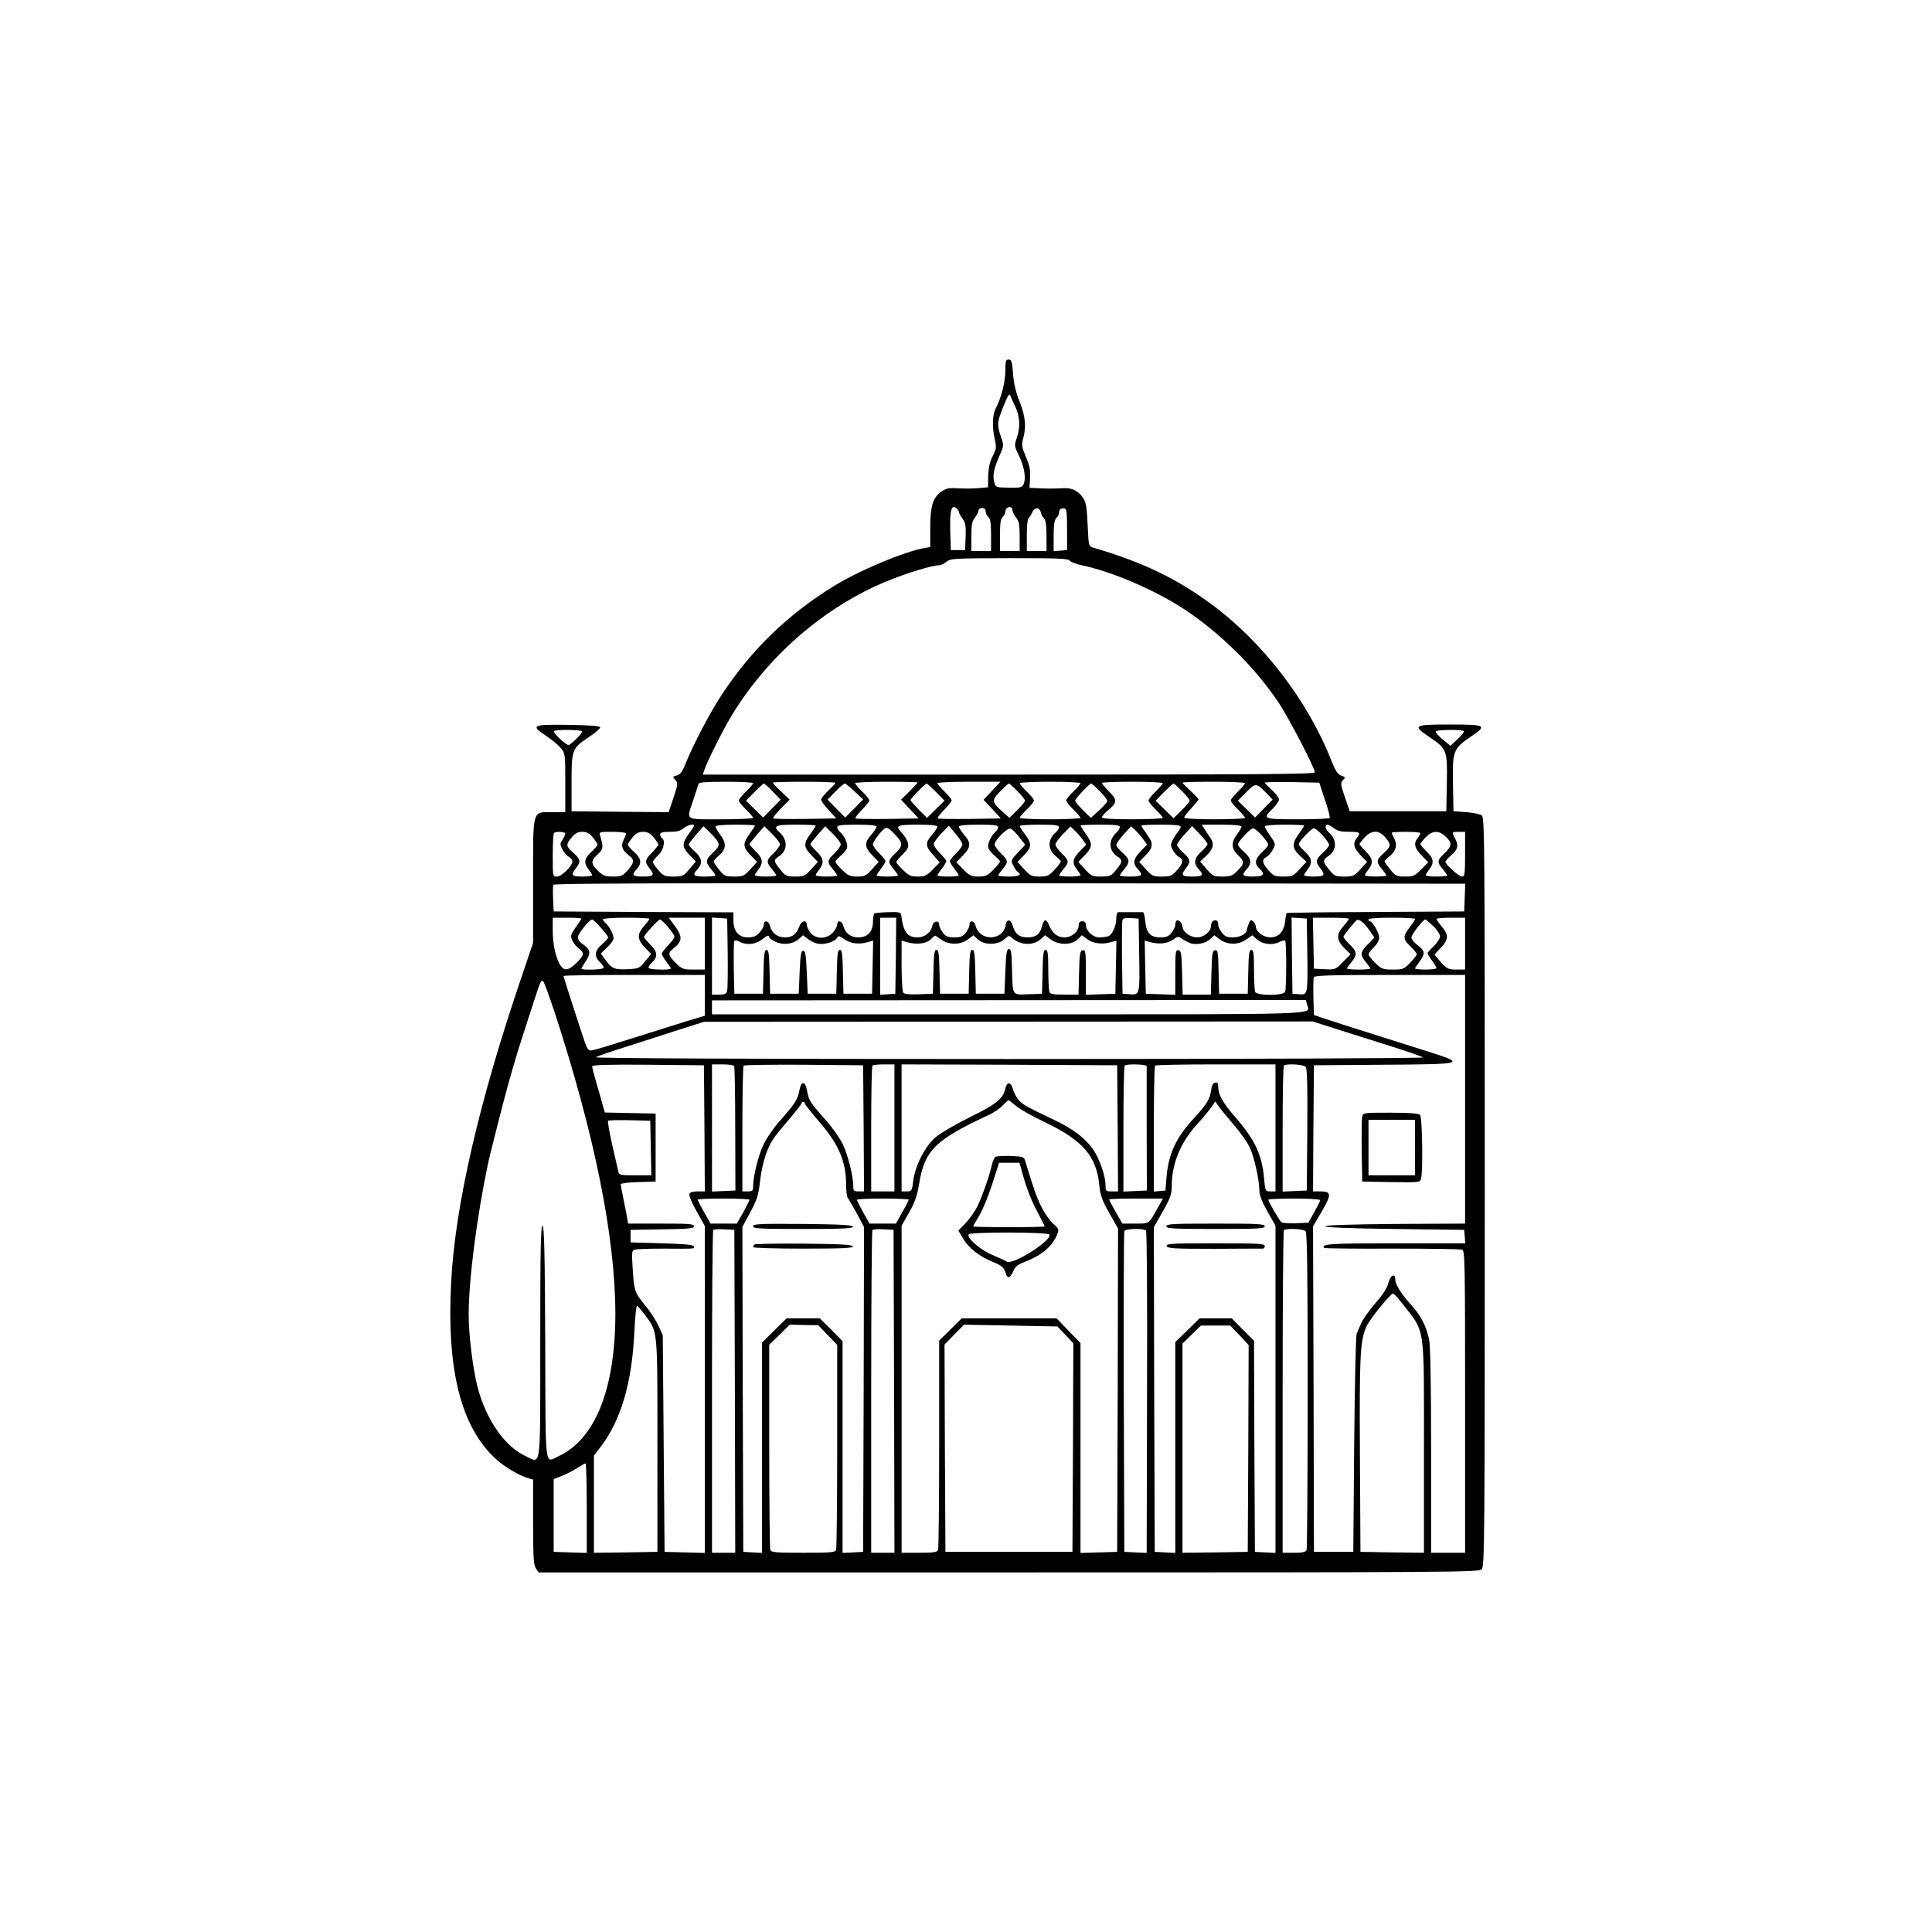 <?xml version="1.0" standalone="no"?>
<!DOCTYPE svg PUBLIC "-//W3C//DTD SVG 20010904//EN"
 "http://www.w3.org/TR/2001/REC-SVG-20010904/DTD/svg10.dtd">
<svg version="1.0" xmlns="http://www.w3.org/2000/svg"
 width="1080pt" height="1080pt" viewBox="0 0 1080 1080"
 preserveAspectRatio="xMidYMid meet">

<g transform="translate(0,1080) scale(0.1,-0.1)"
fill="#000000" stroke="none">
<path d="M5620 8727 c0 -62 -23 -152 -55 -213 -18 -34 -19 -104 -4 -171 10
-44 9 -53 -12 -93 -16 -32 -23 -64 -25 -109 l-1 -65 -44 -4 c-47 -4 -73 -4
-143 -1 -35 2 -52 -3 -79 -23 -44 -34 -57 -81 -57 -206 l0 -100 -35 -6 c-119
-23 -362 -125 -505 -213 -257 -159 -457 -352 -623 -603 -68 -103 -160 -278
-206 -392 -17 -43 -29 -58 -48 -63 -24 -6 -24 -7 -8 -25 16 -17 15 -23 -10
-99 l-27 -81 -272 2 -271 3 0 160 c0 187 2 191 99 256 33 22 61 46 61 52 0 9
-51 13 -177 15 -205 3 -215 -2 -123 -63 30 -20 66 -50 80 -67 24 -29 25 -33
25 -194 l0 -164 -70 0 c-117 0 -110 23 -110 -385 l0 -345 -60 -178 c-241 -705
-375 -1286 -398 -1717 -26 -493 54 -812 251 -992 50 -45 128 -91 185 -108 l22
-6 0 -237 c0 -199 3 -241 16 -260 l15 -22 2628 0 c2533 0 2628 1 2644 18 16
17 17 178 17 2109 0 1930 -1 2092 -16 2104 -10 8 -49 16 -88 19 l-71 5 -3 155
c-3 183 2 194 97 260 97 65 90 70 -114 70 -203 0 -211 -5 -116 -69 100 -68
102 -73 99 -258 l-3 -158 -270 0 -270 0 -27 79 c-25 72 -25 80 -11 95 15 15
15 17 -9 25 -20 7 -32 26 -54 80 -130 334 -382 664 -669 876 -197 146 -386
237 -665 319 -24 7 -25 10 -30 127 -4 92 -9 126 -23 147 -27 42 -63 61 -113
58 -56 -3 -93 -3 -146 0 l-43 2 3 55 c3 42 -2 69 -23 117 -23 55 -25 68 -16
102 19 66 13 127 -19 207 -21 52 -33 102 -37 156 -5 69 -9 80 -24 80 -17 0
-19 -8 -19 -63z m52 -192 c29 -61 33 -116 14 -176 -17 -51 -17 -51 10 -106 31
-63 41 -131 25 -161 -9 -17 -19 -20 -83 -18 -71 1 -72 1 -80 31 -10 37 -3 73
29 147 25 56 25 58 9 104 -25 75 -24 86 30 212 11 24 18 32 21 22 3 -8 14 -33
25 -55z m-312 -597 c0 -5 9 -21 20 -37 18 -23 20 -39 18 -102 l-3 -74 -40 0
-40 0 -3 109 c-3 113 7 148 34 125 8 -6 14 -16 14 -21z m300 8 c0 -7 9 -25 20
-39 16 -20 20 -40 20 -106 l0 -81 -55 0 -55 0 0 89 c0 66 4 92 15 101 8 7 15
21 15 30 0 18 18 31 33 23 4 -2 7 -10 7 -17z m-150 -5 c0 -10 7 -24 15 -31 11
-9 15 -35 15 -101 l0 -89 -55 0 -55 0 0 81 c0 66 4 86 20 106 11 14 20 32 20
39 0 8 9 14 20 14 13 0 20 -7 20 -19z m308 -5 c2 -11 10 -26 18 -34 10 -9 14
-39 14 -98 l0 -84 -55 0 -55 0 0 89 c0 53 4 93 11 96 5 4 14 18 20 32 11 29
42 28 47 -1z m147 -96 l0 -115 -37 -3 -38 -3 0 85 c0 62 4 89 15 100 8 8 15
21 15 29 0 19 11 28 30 25 12 -3 15 -22 15 -118z m15 -174 c6 -8 37 -20 68
-26 168 -35 410 -139 574 -247 201 -133 395 -325 527 -523 57 -86 201 -363
201 -387 0 -11 -298 -13 -1711 -13 l-1710 0 7 22 c14 46 104 225 151 303 203
337 523 614 873 757 110 45 251 88 289 88 11 0 29 9 42 20 23 18 41 19 350 20
273 0 329 -2 339 -14z m-2726 -954 c4 -7 -46 -60 -74 -77 -10 -6 -92 70 -83
78 9 10 151 8 157 -1z m4929 1 c4 -3 -12 -23 -34 -44 l-41 -38 -44 36 c-24 20
-41 40 -38 45 6 9 148 11 157 1z m-3973 -291 c0 -4 -18 -26 -40 -47 -22 -21
-40 -44 -40 -50 0 -6 18 -29 40 -50 22 -21 40 -43 40 -47 0 -4 -81 -8 -180 -8
-208 0 -194 -9 -154 109 14 42 27 82 29 89 3 9 43 12 155 12 82 0 150 -4 150
-8z m460 2 c0 -4 -18 -23 -40 -44 -22 -21 -40 -43 -40 -50 0 -7 19 -34 43 -59
l42 -46 -174 -3 c-96 -1 -176 0 -179 3 -3 3 16 28 43 55 l49 50 -47 45 c-26
24 -47 47 -47 50 0 3 79 5 175 5 96 0 175 -3 175 -6z m460 2 c0 -2 -21 -24
-46 -50 l-47 -46 49 -53 49 -52 -174 -3 c-96 -1 -176 0 -179 3 -3 3 13 25 36
48 23 24 42 47 42 53 0 5 -18 28 -40 49 -22 21 -40 43 -40 47 0 4 79 8 175 8
96 0 175 -2 175 -4z m415 -47 l-47 -50 49 -52 48 -52 -174 -3 c-96 -1 -176 0
-179 3 -3 3 13 25 36 48 23 24 42 47 42 53 0 5 -18 28 -40 49 -22 21 -40 43
-40 47 0 4 79 8 176 8 l177 0 -48 -51z m495 43 c0 -4 -18 -26 -40 -47 -22 -21
-40 -44 -40 -50 0 -6 18 -29 40 -50 22 -21 40 -43 40 -47 0 -4 -76 -8 -170 -8
-93 0 -170 4 -170 8 0 4 18 26 40 47 22 21 40 44 40 50 0 6 -18 29 -40 50 -22
21 -40 43 -40 47 0 4 77 8 170 8 94 0 170 -4 170 -8z m460 0 c0 -4 -18 -26
-40 -47 -22 -21 -40 -44 -40 -50 0 -6 18 -29 40 -50 22 -21 40 -43 40 -47 0
-4 -76 -8 -170 -8 -114 0 -170 4 -170 11 0 6 14 22 30 36 56 46 57 60 11 107
-23 23 -41 45 -41 49 0 4 77 7 170 7 94 0 170 -4 170 -8z m460 0 c0 -4 -18
-26 -40 -47 -22 -21 -40 -44 -40 -50 0 -6 18 -29 40 -50 22 -21 40 -43 40 -47
0 -4 -76 -8 -170 -8 -106 0 -170 4 -170 10 0 5 18 29 40 52 22 24 40 46 40 49
0 4 -20 25 -45 48 -25 23 -45 44 -45 46 0 3 79 5 175 5 96 0 175 -4 175 -8z
m446 -92 c18 -52 30 -98 27 -102 -2 -5 -83 -8 -179 -8 -194 0 -199 2 -139 60
19 19 35 42 35 51 0 9 -18 33 -40 53 -22 20 -40 38 -40 41 0 3 69 4 152 3
l153 -3 31 -95z m-3086 45 l44 -45 -49 -50 -49 -50 -48 47 -48 47 47 48 c26
26 50 48 53 48 3 0 26 -20 50 -45z m458 0 l47 -44 -50 -51 -50 -50 -50 50 -49
50 44 45 c24 25 48 45 53 45 4 0 29 -20 55 -45z m455 -3 l47 -48 -49 -48 -49
-48 -46 46 c-25 26 -46 50 -46 53 0 9 82 93 90 93 3 0 27 -22 53 -48z m455 5
c23 -23 42 -47 42 -53 0 -5 -20 -29 -44 -53 l-43 -43 -37 33 c-63 55 -64 65
-15 115 24 24 46 44 49 44 3 0 25 -19 48 -43z m460 0 c23 -23 42 -48 42 -54 0
-6 -21 -30 -46 -53 l-46 -42 -44 43 c-24 24 -44 48 -44 53 0 11 80 96 90 96 3
0 25 -19 48 -43z m460 0 c23 -23 42 -47 42 -53 0 -5 -20 -30 -45 -54 l-45 -44
-50 49 -50 49 47 48 c26 26 50 48 53 48 3 0 25 -19 48 -43z m472 -11 l34 -36
-49 -50 -49 -50 -48 47 -48 47 47 48 c52 53 56 52 113 -6z m-3200 -181 c0 -3
-13 -24 -30 -47 -39 -53 -38 -74 5 -118 l35 -36 -36 -42 c-33 -40 -39 -42 -89
-42 -48 0 -56 3 -84 35 -17 20 -31 40 -31 46 0 6 14 24 30 39 30 28 42 82 20
95 -5 3 -10 13 -10 21 0 10 14 14 54 14 39 0 60 5 77 20 22 18 59 27 59 15z
m340 0 c0 -3 -13 -24 -30 -47 -39 -53 -38 -74 6 -119 l36 -37 -37 -41 c-35
-38 -41 -41 -90 -41 -50 0 -56 3 -84 37 -17 21 -31 42 -31 47 0 5 14 21 31 36
39 32 41 68 5 114 -14 19 -26 39 -26 45 0 7 39 11 110 11 61 0 110 -2 110 -5z
m340 0 c0 -3 -13 -24 -30 -47 -39 -53 -38 -74 6 -119 l36 -37 -37 -41 c-35
-38 -41 -41 -89 -41 -49 0 -55 3 -84 39 -39 48 -39 54 -6 75 47 31 48 91 3
132 -41 37 -26 44 91 44 61 0 110 -2 110 -5z m340 -6 c0 -6 -13 -27 -30 -46
-39 -44 -38 -69 6 -114 l36 -37 -37 -41 c-33 -37 -42 -41 -83 -41 -40 0 -51 5
-84 37 -21 20 -38 41 -38 46 0 4 13 19 29 33 17 14 33 33 36 44 7 21 -15 69
-39 89 -9 8 -16 20 -16 27 0 11 23 14 110 14 74 0 110 -4 110 -11z m340 0 c0
-6 -13 -27 -30 -46 -39 -44 -38 -64 7 -113 l36 -41 -38 -39 c-34 -35 -45 -40
-84 -40 -39 0 -51 5 -83 37 -21 20 -38 40 -38 44 0 4 16 23 36 43 30 30 35 41
29 64 -3 15 -17 38 -31 53 -42 44 -34 49 86 49 74 0 110 -4 110 -11z m340 -3
c0 -7 -7 -19 -16 -27 -24 -20 -46 -68 -39 -89 3 -11 19 -30 36 -44 16 -14 29
-28 29 -32 0 -5 -17 -25 -37 -46 -32 -33 -43 -38 -83 -38 -40 0 -51 5 -85 40
l-39 40 37 38 c45 46 46 71 7 115 -16 19 -30 40 -30 46 0 7 36 11 110 11 87 0
110 -3 110 -14z m340 0 c0 -7 -7 -19 -16 -27 -49 -41 -49 -98 0 -137 14 -11
26 -24 26 -28 0 -5 -16 -26 -35 -46 -31 -34 -41 -38 -84 -38 -44 0 -52 4 -86
41 l-37 41 36 37 c44 45 45 66 6 117 -16 21 -30 42 -30 47 0 4 50 7 110 7 87
0 110 -3 110 -14z m340 1 c0 -8 -9 -22 -19 -31 -45 -41 -44 -101 3 -132 33
-21 33 -31 -5 -77 -28 -34 -34 -37 -84 -37 -49 0 -55 3 -90 41 l-37 41 36 37
c44 45 45 66 6 119 -16 23 -30 44 -30 47 0 3 50 5 110 5 85 0 110 -3 110 -13z
m340 1 c0 -6 -6 -19 -14 -27 -8 -9 -21 -29 -30 -45 -13 -26 -13 -33 0 -57 8
-16 23 -33 34 -39 28 -15 25 -34 -11 -75 -28 -32 -36 -35 -84 -35 -49 0 -55 3
-90 41 l-37 41 36 37 c44 45 45 66 6 119 -16 23 -30 44 -30 47 0 3 50 5 110 5
77 0 110 -3 110 -12z m340 1 c0 -6 -11 -25 -25 -43 -34 -45 -32 -81 5 -116 38
-35 38 -46 -2 -87 -28 -29 -38 -33 -84 -33 -49 0 -55 3 -89 42 l-36 42 36 34
c37 35 44 65 22 97 -8 11 -22 32 -32 48 l-17 27 111 0 c72 0 111 -4 111 -11z
m350 6 c0 -3 -13 -24 -30 -47 -39 -54 -38 -79 6 -121 l37 -34 -38 -42 c-35
-38 -41 -41 -90 -41 -48 0 -56 3 -84 35 -36 41 -39 60 -11 75 11 6 27 25 36
42 16 30 15 32 -15 75 -17 24 -31 48 -31 53 0 6 46 10 110 10 61 0 110 -2 110
-5z m167 -15 c19 -15 41 -20 84 -20 63 0 67 -4 44 -34 -24 -31 -18 -57 21 -97
l36 -37 -37 -41 c-35 -38 -41 -41 -90 -41 -50 0 -56 3 -84 37 -38 46 -38 56
-6 77 50 33 50 94 1 135 -18 15 -21 41 -5 41 6 0 22 -9 36 -20z m-3441 -83 c5
-14 -4 -29 -30 -53 -43 -39 -44 -53 -11 -92 14 -17 25 -33 25 -36 0 -3 -27 -6
-60 -6 -65 0 -72 8 -40 42 29 32 25 61 -15 97 -19 17 -35 35 -35 40 0 4 19 29
41 55 l42 47 38 -37 c22 -21 42 -47 45 -57z m344 -7 c0 -9 -16 -30 -35 -49
-42 -39 -43 -50 -10 -89 14 -17 25 -33 25 -36 0 -3 -27 -6 -60 -6 -33 0 -60 3
-60 8 0 4 9 18 20 32 28 36 25 62 -15 100 -19 19 -35 37 -35 41 0 3 19 27 41
53 l42 47 43 -42 c24 -24 44 -50 44 -59z m340 0 c0 -9 -16 -31 -35 -50 -42
-40 -43 -49 -10 -88 14 -17 25 -33 25 -36 0 -3 -27 -6 -60 -6 -33 0 -60 3 -60
8 0 4 9 18 20 32 28 36 25 62 -15 100 -19 19 -35 37 -35 41 0 3 19 27 41 53
l42 47 43 -42 c24 -24 44 -50 44 -59z m312 45 c36 -39 35 -54 -7 -95 -42 -40
-43 -49 -10 -88 14 -17 25 -33 25 -36 0 -3 -27 -6 -60 -6 -33 0 -60 3 -60 6 0
3 11 20 25 38 14 18 25 37 25 42 0 6 -16 25 -35 44 -19 19 -35 41 -35 50 0 9
16 35 36 59 40 46 40 46 96 -14z m368 -46 c0 -8 -16 -30 -35 -49 -19 -19 -35
-38 -35 -44 0 -5 11 -24 25 -42 14 -18 25 -35 25 -38 0 -3 -27 -6 -60 -6 -33
0 -60 3 -60 6 0 3 11 20 25 38 14 18 25 37 25 42 0 6 -16 25 -35 44 -19 19
-35 41 -35 51 0 9 19 36 42 60 l42 43 38 -45 c21 -24 38 -51 38 -60z m672 28
l20 -29 -36 -37 c-41 -42 -44 -65 -16 -101 11 -14 20 -28 20 -32 0 -5 -27 -8
-60 -8 -33 0 -60 3 -60 6 0 3 11 19 25 36 33 39 32 48 -10 88 -19 19 -35 41
-35 49 0 8 19 34 42 58 l42 43 24 -23 c13 -12 33 -35 44 -50z m340 0 l20 -29
-36 -37 c-41 -42 -45 -68 -16 -99 32 -34 25 -42 -40 -42 -33 0 -60 3 -60 6 0
3 11 19 25 36 33 39 32 54 -10 91 -19 17 -35 37 -35 44 0 7 19 34 42 59 l41
45 25 -23 c13 -13 33 -36 44 -51z m358 -26 c0 -6 -16 -25 -35 -42 -40 -36 -44
-65 -15 -97 32 -34 25 -42 -35 -42 -60 0 -66 8 -35 47 28 36 25 50 -15 86 -19
17 -35 37 -35 44 0 7 19 34 42 59 l42 46 43 -45 c24 -25 43 -50 43 -56z
m-1053 40 l34 -43 -41 -44 c-40 -43 -40 -45 -25 -73 8 -17 19 -33 25 -36 25
-15 5 -25 -50 -25 -33 0 -60 3 -60 6 0 3 11 19 25 36 33 39 32 48 -10 88 -19
19 -35 41 -35 49 0 23 69 93 88 89 9 -2 31 -23 49 -47z m1357 9 c20 -22 36
-45 36 -51 0 -6 -16 -26 -35 -43 -40 -37 -44 -65 -15 -91 35 -32 25 -45 -35
-45 -60 0 -67 8 -35 42 29 32 25 60 -15 95 -19 17 -35 36 -35 42 0 16 70 91
85 91 7 0 29 -18 49 -40z m340 0 c20 -22 36 -46 36 -53 0 -7 -16 -27 -35 -44
-40 -36 -43 -50 -15 -86 31 -39 25 -47 -35 -47 -30 0 -55 3 -55 8 0 4 9 18 20
32 28 36 24 63 -15 99 -19 17 -35 36 -35 41 0 15 71 90 85 90 7 0 29 -18 49
-40z m-4234 10 c0 -6 -7 -21 -16 -35 -14 -21 -14 -26 0 -54 9 -17 25 -35 36
-41 11 -6 20 -17 20 -25 0 -25 -60 -85 -86 -85 -24 0 -24 0 -24 118 0 65 3
122 7 125 10 11 63 8 63 -3z m154 -21 c14 -17 26 -35 26 -41 0 -5 -16 -24 -35
-41 -39 -35 -43 -61 -15 -97 11 -14 20 -28 20 -32 0 -5 -25 -8 -55 -8 -60 0
-66 8 -35 47 28 36 25 50 -15 86 -42 37 -43 46 -9 86 19 23 34 31 59 31 25 0
40 -8 59 -31z m186 22 c0 -5 -6 -21 -14 -37 -17 -32 -8 -57 31 -87 31 -24 29
-39 -8 -82 -28 -31 -36 -35 -82 -35 -44 0 -56 5 -84 32 -41 40 -41 57 -2 92
32 28 33 41 14 104 -7 21 -6 22 69 22 42 0 76 -4 76 -9z m154 -22 c14 -17 26
-35 26 -40 0 -5 -16 -25 -35 -45 -40 -40 -42 -52 -15 -87 31 -39 25 -47 -35
-47 -60 0 -67 8 -35 42 29 32 25 60 -15 95 -19 17 -35 36 -35 41 0 6 12 24 26
41 19 23 34 31 59 31 25 0 40 -8 59 -31z m4090 0 c34 -40 33 -50 -9 -88 -42
-38 -43 -50 -10 -89 14 -17 25 -33 25 -36 0 -3 -27 -6 -60 -6 -33 0 -60 3 -60
8 0 4 9 18 20 32 28 36 25 62 -15 100 -19 19 -35 37 -35 41 0 4 13 21 29 38
39 42 80 42 115 0z m196 24 c0 -5 -7 -17 -15 -27 -24 -31 -18 -57 22 -98 l37
-38 -39 -40 c-36 -36 -44 -40 -90 -40 -48 0 -54 3 -83 39 -18 22 -32 43 -32
46 0 4 12 16 26 27 37 30 47 63 29 98 -8 16 -15 31 -15 35 0 3 36 5 80 5 44 0
80 -3 80 -7z m142 -20 c37 -35 35 -52 -7 -93 -42 -40 -43 -49 -10 -88 14 -17
25 -33 25 -36 0 -3 -27 -6 -60 -6 -33 0 -60 3 -60 8 0 4 9 18 20 32 28 36 25
62 -15 100 -19 19 -35 37 -35 41 0 4 13 21 29 38 37 39 75 41 113 4z m108 -98
c0 -111 -2 -125 -17 -125 -18 0 -93 67 -93 83 0 4 13 19 29 33 39 32 46 56 27
93 -21 40 -21 41 19 41 l35 0 0 -125z m-117 -165 l118 0 -3 -77 -3 -78 -494
-3 c-272 -1 -496 -4 -498 -6 -3 -2 -7 -24 -9 -48 -7 -56 -36 -88 -83 -88 -38
0 -81 32 -81 61 0 9 -7 22 -15 29 -12 10 -16 8 -25 -15 -5 -14 -10 -29 -10
-32 0 -22 -37 -43 -76 -43 -34 0 -47 5 -63 26 -12 15 -21 34 -21 44 0 22 -9
30 -26 23 -8 -3 -14 -14 -14 -26 0 -34 -39 -67 -79 -67 -38 0 -81 32 -81 61 0
19 -24 42 -33 32 -4 -3 -7 -14 -7 -23 0 -10 -9 -29 -21 -44 -16 -21 -29 -26
-63 -26 -55 0 -77 24 -84 90 -2 27 -8 50 -13 51 -5 0 -36 0 -69 0 -33 0 -64 0
-70 0 -5 -1 -10 -17 -10 -36 0 -42 -22 -90 -45 -99 -9 -3 -32 -6 -50 -6 -37 0
-75 37 -75 71 0 12 -7 19 -20 19 -14 0 -20 -7 -20 -22 0 -35 -38 -68 -80 -68
-39 0 -67 22 -88 73 -14 33 -27 29 -37 -10 -11 -45 -34 -63 -80 -63 -47 0 -71
19 -84 66 -9 36 -35 38 -39 4 -13 -90 -146 -94 -168 -5 -7 29 -34 34 -34 6 0
-10 -9 -30 -21 -45 -16 -21 -29 -26 -64 -26 -35 0 -48 5 -64 26 -12 15 -21 35
-21 46 0 26 -34 20 -38 -7 -7 -37 -43 -65 -82 -65 -59 0 -80 29 -93 129 -2 11
-18 14 -72 12 -38 -1 -73 -5 -77 -7 -4 -3 -8 -24 -8 -46 0 -56 -30 -88 -82
-88 -43 0 -74 24 -84 65 -7 29 -34 34 -34 6 0 -10 -11 -30 -25 -45 -34 -37
-95 -37 -124 0 -12 15 -21 35 -21 45 0 29 -29 23 -41 -8 -17 -46 -39 -63 -81
-63 -43 0 -74 24 -84 65 -7 29 -34 34 -34 6 0 -10 -11 -30 -25 -45 -18 -20
-34 -26 -64 -26 -52 0 -81 34 -81 96 l0 44 -502 2 -503 3 -3 69 c-2 38 -1 74
1 80 4 10 1038 11 4980 6z m-4823 -195 c0 -2 -14 -25 -32 -49 -28 -41 -30 -48
-19 -72 6 -15 23 -35 36 -46 34 -26 32 -37 -14 -82 -27 -26 -46 -37 -62 -34
-35 5 -68 107 -69 211 l0 77 80 0 c44 0 80 -2 80 -5z m380 -1 c0 -4 -13 -22
-30 -41 -40 -45 -38 -75 5 -120 l35 -36 -34 -41 c-32 -40 -36 -41 -101 -44
-72 -3 -86 3 -127 61 l-19 27 35 34 c20 18 36 41 36 50 0 22 -24 69 -44 85 -9
8 -16 17 -16 22 0 5 59 9 130 9 72 0 130 -3 130 -6z m310 -139 l0 -145 -62 0
c-58 0 -65 2 -100 37 -44 43 -46 55 -15 80 55 43 55 68 -1 141 l-24 32 101 0
101 0 0 -145z m128 -50 c1 -104 0 -200 -3 -212 -4 -19 -12 -23 -45 -23 l-40 0
0 216 0 215 43 -3 42 -3 3 -190z m940 -17 l-3 -213 -42 -3 -43 -3 0 215 0 216
45 0 45 0 -2 -212z m1360 17 c4 -237 4 -237 -51 -233 l-42 3 -3 200 c-1 110 0
205 3 213 3 9 19 12 47 10 l43 -3 3 -190z m940 0 c3 -235 3 -237 -46 -233
l-37 3 -3 213 -2 213 42 -3 43 -3 3 -190z m232 189 c0 -4 -13 -22 -30 -41 -41
-46 -39 -80 5 -123 l35 -34 -42 -43 c-42 -43 -44 -44 -103 -41 l-60 3 -3 143
-3 142 101 0 c55 0 100 -3 100 -6z m370 -1 c0 -5 -14 -26 -30 -47 -39 -51 -38
-67 5 -107 19 -19 35 -38 35 -43 0 -6 -17 -27 -37 -48 -35 -36 -41 -38 -97
-38 -56 0 -63 3 -98 37 -21 20 -38 42 -38 48 0 6 14 24 30 40 18 17 30 39 30
54 0 25 -38 91 -52 91 -5 0 -8 5 -8 10 0 6 50 10 130 10 72 0 130 -3 130 -7z
m280 -138 l0 -145 -49 0 c-44 0 -52 4 -85 40 -20 22 -36 42 -36 43 0 2 16 20
35 40 43 44 44 72 5 117 -16 19 -29 38 -30 43 0 4 36 7 80 7 l80 0 0 -145z
m-4831 89 c23 -26 41 -50 41 -54 0 -5 -16 -22 -35 -39 -42 -36 -45 -68 -10
-101 13 -12 22 -27 19 -31 -5 -10 -124 -13 -124 -4 0 3 12 23 26 44 29 44 24
65 -21 95 -14 9 -25 25 -25 36 0 20 65 100 80 100 5 0 27 -21 49 -46z m375 4
c20 -23 36 -47 36 -54 0 -8 -16 -29 -35 -48 -19 -20 -35 -41 -35 -47 0 -7 11
-27 25 -45 14 -18 25 -35 25 -38 0 -10 -118 -7 -124 3 -3 4 6 19 19 31 34 32
31 60 -10 100 -19 19 -35 38 -35 42 0 11 80 98 90 98 5 0 25 -19 44 -42z
m3875 33 c10 -6 30 -28 46 -51 l28 -41 -36 -37 c-44 -45 -45 -60 -12 -100 14
-17 25 -33 25 -36 0 -3 -29 -6 -65 -6 -36 0 -65 3 -65 6 0 3 11 19 25 36 33
40 32 58 -10 98 -19 19 -35 38 -35 43 0 9 69 93 78 96 2 1 11 -3 21 -8z m403
-28 c21 -20 38 -46 38 -58 0 -11 -16 -35 -35 -54 -19 -18 -35 -36 -35 -40 0
-4 11 -22 25 -41 14 -19 25 -38 25 -42 0 -4 -27 -8 -60 -8 -33 0 -60 3 -60 6
0 3 11 20 25 38 33 44 32 60 -10 92 -19 14 -35 34 -35 43 0 17 65 101 78 101
3 0 23 -17 44 -37z m-3712 -62 c0 -5 16 -16 36 -26 43 -20 98 -13 131 17 l22
20 26 -20 c14 -11 39 -24 55 -27 36 -8 96 10 109 32 7 14 13 13 42 -8 34 -24
82 -30 132 -15 l28 8 -3 -148 -3 -149 -80 0 -80 0 -3 123 c-2 98 -5 122 -17
122 -12 0 -15 -24 -17 -122 l-3 -123 -80 0 -80 0 -5 120 c-4 98 -8 120 -20
120 -12 0 -16 -22 -20 -120 l-5 -120 -80 0 -80 0 -3 123 c-2 98 -5 122 -17
122 -12 0 -15 -24 -17 -122 l-3 -123 -80 0 -80 0 -3 140 c-1 76 0 145 2 152 4
9 12 8 36 -4 37 -18 88 -11 122 17 25 21 38 25 38 11z m961 -13 c42 -31 107
-31 149 0 l32 24 25 -24 c35 -32 112 -32 148 2 23 21 26 22 42 7 47 -42 120
-45 162 -6 l23 21 31 -23 c44 -33 116 -33 150 -1 l25 24 31 -23 c33 -24 84
-30 134 -15 l28 8 -3 -148 -3 -149 -82 -3 -83 -3 0 126 c0 115 -2 126 -17 123
-16 -3 -18 -18 -21 -126 l-3 -122 -78 0 c-63 0 -80 3 -85 16 -3 9 -6 65 -6
125 0 89 -3 109 -15 109 -12 0 -15 -23 -17 -122 l-3 -123 -77 -3 c-92 -3 -87
-12 -91 148 -2 86 -5 105 -17 105 -12 0 -16 -23 -20 -125 l-5 -125 -80 0 -80
0 -3 123 c-2 98 -5 122 -17 122 -12 0 -15 -24 -17 -122 l-3 -123 -80 0 -80 0
-3 123 c-2 98 -5 122 -17 122 -12 0 -15 -24 -17 -122 l-3 -123 -79 -3 c-57 -2
-82 1 -87 10 -5 7 -9 75 -9 152 l0 138 28 -8 c52 -16 110 -10 134 14 12 12 24
22 26 22 1 0 17 -10 33 -22z m1389 -19 c34 -14 88 -4 116 22 l22 21 32 -24
c43 -31 104 -31 148 1 l33 23 23 -21 c31 -29 86 -37 125 -18 16 8 32 12 35 9
8 -7 8 -266 0 -286 -9 -23 -159 -23 -168 0 -3 9 -6 65 -6 125 0 89 -3 109 -15
109 -12 0 -15 -23 -17 -122 l-3 -123 -80 0 -80 0 -3 123 c-2 110 -4 123 -20
120 -15 -3 -17 -19 -20 -126 l-3 -122 -79 0 -79 0 -3 122 c-3 108 -5 123 -20
126 -16 3 -18 -8 -18 -123 l0 -126 -82 3 -83 3 -3 149 -3 148 28 -8 c49 -14
101 -9 130 13 25 19 30 20 48 7 11 -8 31 -19 45 -25z m-2710 -293 l0 -114 -87
-26 c-49 -15 -160 -50 -248 -78 -232 -73 -278 -87 -299 -90 -16 -2 -23 8 -37
47 -34 101 -119 364 -119 369 0 4 178 6 395 6 l395 0 0 -114z m4250 -581 l0
-695 -390 -2 c-249 -2 -391 -7 -393 -13 -1 -6 135 -12 388 -15 l390 -5 3 -37
3 -38 -390 0 c-365 0 -421 -4 -398 -26 2 -3 173 -5 379 -4 207 0 383 -2 392
-6 15 -6 16 -78 16 -850 l0 -844 -95 0 -95 0 0 570 c0 383 -4 586 -11 622 -16
74 -45 131 -94 186 -61 67 -95 121 -95 148 0 40 -27 27 -39 -18 -7 -29 -31
-66 -71 -111 -33 -38 -68 -87 -79 -110 -10 -23 -22 -51 -27 -62 -5 -11 -11
-290 -14 -620 l-5 -600 -110 0 -110 0 -2 910 -3 910 50 85 c55 95 53 110 -11
110 l-39 0 2 353 3 352 388 3 c460 3 468 5 240 77 -359 113 -531 168 -578 184
l-50 17 -3 99 c-1 54 0 105 2 112 4 10 87 13 426 13 l420 0 0 -695z m-5091
491 c225 -689 340 -1259 341 -1688 0 -418 -111 -701 -315 -797 -82 -38 -75
-98 -77 631 -2 510 -6 652 -15 656 -10 3 -13 -131 -13 -647 0 -737 7 -682 -83
-640 -116 54 -219 202 -267 384 -26 99 -50 292 -50 405 0 196 45 546 109 850
9 43 93 373 111 435 36 129 55 191 79 265 15 47 45 140 67 207 33 103 41 120
51 107 7 -9 34 -85 62 -168z m4207 39 c15 -59 148 -55 -1666 -55 l-1660 0 0
39 0 39 1660 1 1660 1 6 -25z m170 -139 c77 -24 213 -68 304 -96 91 -29 169
-56 175 -61 5 -5 -963 -9 -2315 -9 -1512 0 -2320 4 -2310 10 8 5 87 33 175 60
88 28 221 71 295 95 l135 43 1701 1 1702 1 138 -44z m-3538 -553 l2 -353 -40
0 c-27 0 -43 -5 -46 -15 -4 -8 15 -52 40 -96 l46 -82 0 -914 0 -914 -112 3
-113 3 -5 605 -5 605 -24 54 c-14 30 -48 83 -78 118 -56 69 -59 78 -67 214 -5
76 -4 88 11 93 9 4 82 6 162 6 185 -1 173 -2 169 13 -4 9 -52 13 -179 17
l-174 5 0 35 0 35 178 3 c148 2 177 5 177 17 0 13 -28 15 -184 15 l-185 0 -10
58 c-6 31 -16 79 -21 105 -6 27 -10 53 -10 57 0 5 44 11 98 12 l97 3 0 190 0
190 -142 3 -142 3 -12 42 c-6 23 -22 79 -35 123 -13 45 -24 87 -24 93 0 8 87
11 313 9 l312 -3 3 -352z m166 348 c3 -4 6 -163 6 -352 l1 -344 -65 -3 -66 -3
0 356 0 355 59 0 c33 0 62 -4 65 -9z m724 -348 l2 -353 -30 0 c-27 0 -30 3
-30 29 0 56 -30 176 -60 237 -16 33 -59 94 -96 135 -86 97 -93 108 -102 160
-10 59 -34 59 -44 0 -8 -46 -28 -77 -115 -174 -29 -33 -66 -87 -83 -121 -30
-61 -60 -181 -60 -237 0 -26 -3 -29 -30 -29 l-30 0 0 348 c0 192 3 352 7 355
4 4 155 6 337 5 l331 -3 3 -352z m172 2 l0 -355 -65 0 -65 0 0 348 c0 192 3
352 7 355 3 4 33 7 65 7 l58 0 0 -355z m1248 -2 l2 -353 -35 0 c-33 0 -35 2
-35 34 0 52 -33 147 -69 200 -44 63 -114 117 -219 166 -157 75 -171 83 -196
109 -13 14 -28 42 -33 61 -12 44 -35 45 -44 2 -11 -54 -52 -86 -203 -160 -80
-40 -162 -88 -189 -112 -58 -51 -112 -159 -122 -242 -7 -56 -9 -58 -36 -58
l-29 0 0 355 0 355 603 -2 602 -3 3 -352z m162 347 c0 -5 0 -164 0 -352 l1
-343 -66 -3 -65 -3 0 349 c0 192 3 352 7 355 10 11 123 8 123 -3z m720 -345
l0 -355 -29 0 c-28 0 -28 1 -35 76 -12 131 -52 215 -164 343 -67 78 -92 122
-92 166 0 20 -4 26 -17 23 -13 -2 -20 -16 -23 -44 -7 -49 -24 -77 -95 -154
-101 -109 -143 -200 -154 -330 l-6 -75 -32 -3 -33 -3 0 349 c0 192 3 352 7
355 3 4 156 7 340 7 l333 0 0 -355z m169 341 c8 -9 11 -110 9 -352 l-3 -339
-67 -3 -68 -3 0 349 c0 192 3 352 7 355 12 13 110 7 122 -7z m-1621 -217 c19
-17 94 -60 167 -94 209 -101 284 -188 300 -350 6 -58 16 -85 56 -156 l49 -87
-2 -903 -3 -904 -102 -3 -103 -3 0 587 0 586 -67 69 -66 69 -266 0 -265 0 -63
-62 -63 -62 0 -577 c0 -318 -3 -584 -6 -593 -5 -13 -24 -16 -105 -16 l-99 0 0
914 0 914 42 74 c31 55 45 93 55 155 31 193 88 250 394 392 25 12 59 35 74 51
16 17 31 30 33 30 2 0 20 -14 40 -31z m-1178 11 c0 -5 36 -50 79 -100 110
-127 151 -223 151 -355 0 -34 4 -65 9 -71 4 -5 27 -44 50 -86 l41 -77 -2 -908
-3 -908 -57 -3 -58 -3 0 592 0 592 -63 64 -64 63 -93 0 -93 0 -68 -67 -69 -68
0 -588 0 -588 -52 3 -53 3 -3 908 -2 908 44 82 c38 71 46 95 55 177 12 97 38
181 75 235 11 17 51 66 88 109 37 43 68 83 68 87 0 5 5 9 10 9 6 0 10 -4 10
-10z m2394 -114 c38 -44 80 -103 93 -132 25 -55 53 -182 53 -241 0 -23 15 -62
45 -115 l45 -80 0 -915 0 -914 -57 3 -58 3 -3 590 -2 590 -62 62 -62 63 -91 0
-90 0 -67 -66 -68 -66 0 -590 0 -589 -57 3 -58 3 -3 907 -2 908 50 88 c42 74
50 96 50 140 0 125 48 243 138 343 32 35 69 79 82 98 l24 34 15 -23 c9 -13 47
-60 85 -104z m-3256 -133 l3 -153 -91 0 c-85 0 -90 1 -94 23 -3 12 -18 79 -34
149 -16 70 -26 130 -23 133 3 3 57 4 120 3 l116 -3 3 -152z m552 -290 c0 -3
-16 -35 -35 -70 l-36 -63 -74 0 -73 0 -36 64 c-20 35 -36 67 -36 70 0 3 65 6
145 6 80 0 145 -3 145 -7z m890 1 c0 -3 -16 -35 -36 -70 l-36 -64 -73 0 -74 0
-36 63 c-19 35 -35 67 -35 70 0 4 65 7 145 7 80 0 145 -3 145 -6z m1389 -51
c-48 -86 -44 -83 -123 -83 l-72 0 -37 65 c-20 35 -37 67 -37 70 0 3 68 5 151
5 l150 0 -32 -57z m911 48 c0 -5 -15 -35 -33 -67 l-33 -59 -69 -3 c-39 -1 -75
1 -81 5 -11 8 -74 116 -74 127 0 3 65 6 145 6 80 0 145 -4 145 -9z m-3272
-1068 l2 -903 -65 0 -65 0 0 898 c0 494 3 902 7 906 4 4 32 6 63 4 l55 -3 3
-902z m890 0 l2 -903 -65 0 -65 0 0 898 c0 494 3 902 7 906 4 4 32 6 63 4 l55
-3 3 -902z m1408 898 c5 -6 8 -350 6 -906 l-2 -896 -63 3 -62 3 -3 890 c-1
490 0 896 3 903 5 14 106 17 121 3z m892 -3 c9 -9 12 -220 12 -889 0 -483 -3
-884 -6 -893 -5 -12 -21 -16 -70 -16 l-64 0 0 898 c0 494 3 902 7 905 11 12
108 8 121 -5z m537 -400 c134 -171 125 -110 125 -810 l0 -588 -177 2 -178 3
-3 545 c-3 561 1 633 37 716 18 40 135 185 149 183 4 0 25 -23 47 -51z m-4231
-67 c74 -100 71 -68 71 -731 l0 -595 -177 -3 -178 -2 0 271 0 272 39 51 c112
147 174 357 187 639 4 81 10 147 15 147 4 0 23 -22 43 -49z m1023 -114 l53
-55 0 -565 c0 -311 -3 -572 -6 -581 -5 -14 -31 -16 -184 -16 -153 0 -179 2
-184 16 -3 9 -6 270 -6 581 l0 566 58 56 57 56 80 -2 79 -1 53 -55z m1329 1
l44 -47 -2 -583 -3 -583 -355 0 -355 0 -3 580 -2 579 55 56 54 55 261 -5 261
-5 45 -47z m973 -2 l51 -55 -2 -578 -3 -578 -182 -3 -183 -2 0 584 0 585 51
50 52 51 82 0 82 0 52 -54z m-3649 -966 l0 -251 -92 3 -93 3 0 204 0 203 45
17 c25 10 63 29 85 44 22 14 43 26 48 26 4 1 7 -112 7 -249z"/>
<path d="M7615 4558 c-3 -13 -4 -99 -3 -193 l3 -170 161 -3 c161 -2 162 -2
168 20 11 44 7 343 -6 356 -8 8 -59 12 -165 12 -150 0 -153 0 -158 -22z m295
-173 l0 -155 -130 0 -130 0 0 155 0 155 130 0 130 0 0 -155z"/>
<path d="M5564 4333 c-6 -5 -15 -24 -19 -43 -12 -57 -55 -181 -82 -235 -14
-27 -43 -69 -65 -92 l-41 -42 28 -46 c30 -52 90 -99 167 -130 49 -20 60 -30
72 -67 8 -28 24 -21 40 15 10 26 24 37 62 52 95 36 156 87 183 153 12 29 11
32 -22 62 -19 17 -49 60 -67 96 -27 57 -43 102 -89 254 -7 23 -12 25 -82 28
-41 1 -79 -1 -85 -5z m147 -75 c24 -92 52 -166 90 -236 21 -41 39 -75 39 -78
0 -2 -90 -4 -200 -4 -110 0 -200 2 -200 4 0 3 16 31 35 62 19 32 51 111 72
176 l38 118 57 0 57 0 12 -42z m155 -359 c19 -31 -208 -175 -239 -151 -7 5
-43 21 -80 37 -68 28 -144 95 -132 115 9 14 442 13 451 -1z"/>
<path d="M4210 3945 c0 -13 37 -15 281 -15 220 0 280 3 277 13 -4 9 -71 13
-281 15 -242 2 -277 0 -277 -13z"/>
<path d="M4217 3843 c-4 -3 -7 -10 -7 -15 0 -4 126 -8 281 -8 220 0 280 3 277
13 -4 9 -69 13 -275 15 -148 1 -272 -1 -276 -5z"/>
<path d="M6520 3945 c0 -13 37 -15 275 -15 238 0 275 2 275 15 0 13 -37 15
-275 15 -238 0 -275 -2 -275 -15z"/>
<path d="M6522 3835 c3 -14 37 -16 266 -16 144 1 267 1 272 1 6 0 10 7 10 15
0 13 -37 15 -276 15 -243 0 -275 -2 -272 -15z"/>
</g>
</svg>
